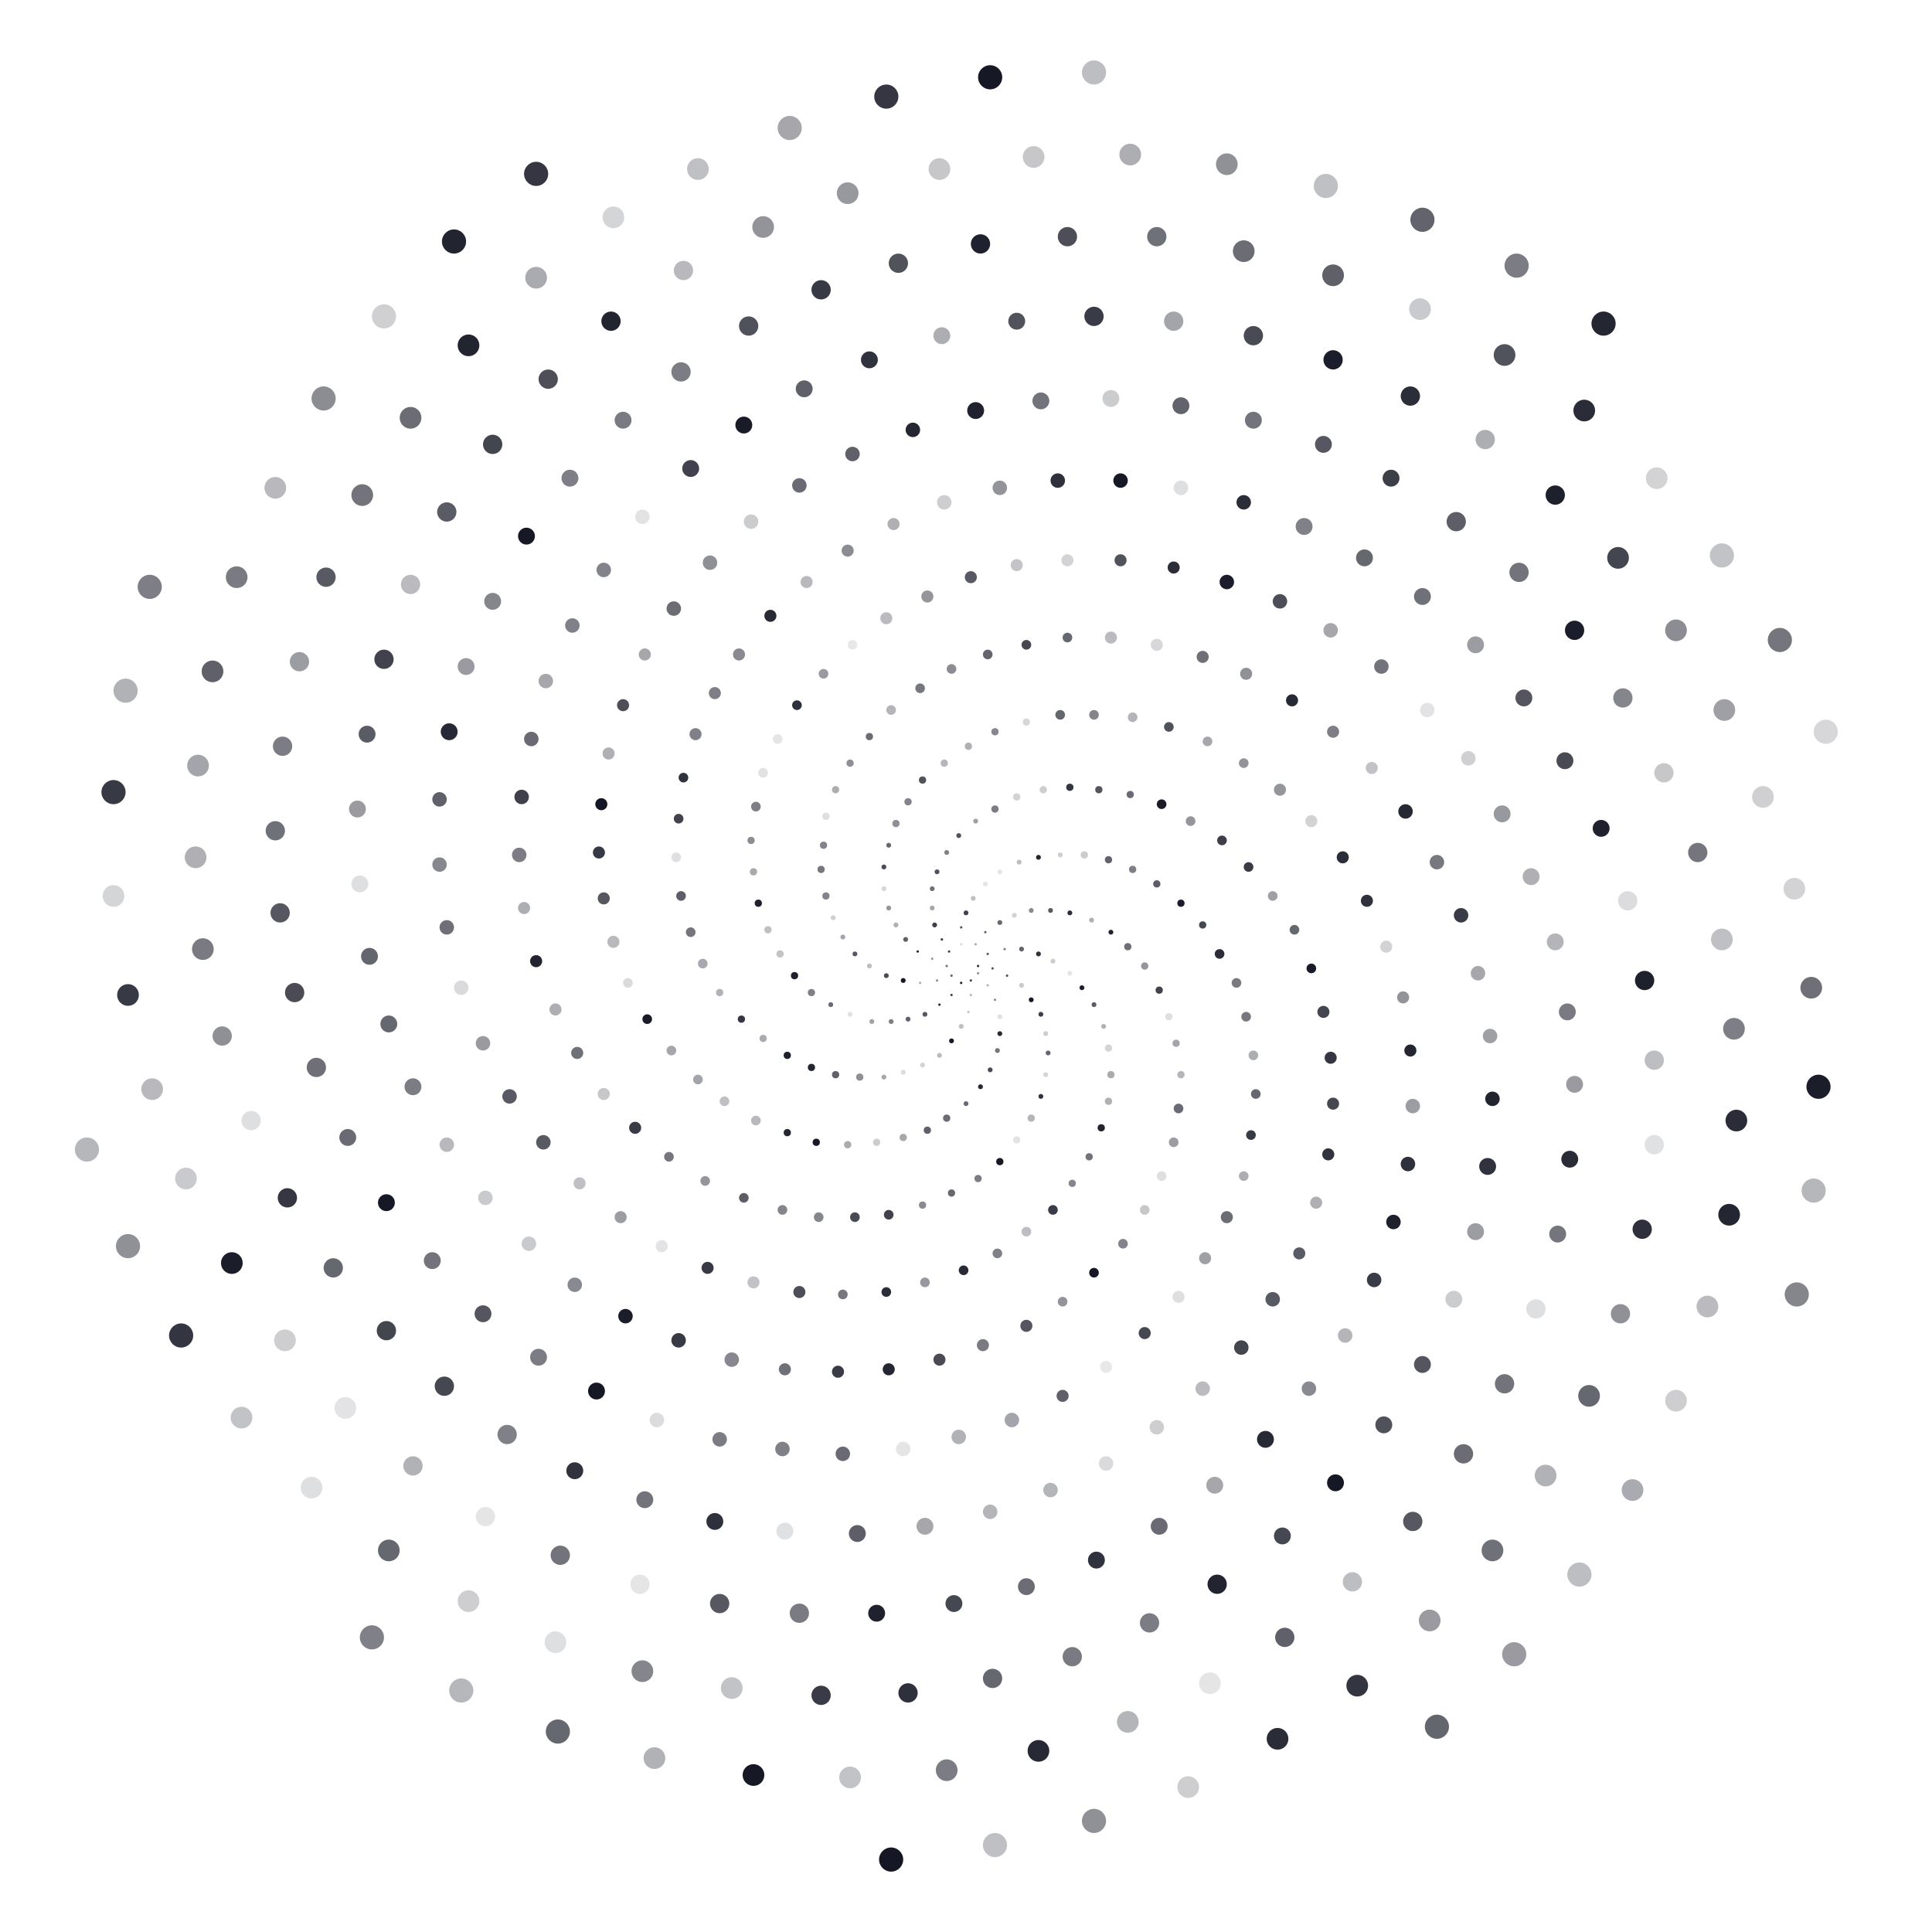<svg xmlns="http://www.w3.org/2000/svg" version="1.1" xmlns:xlink="http://www.w3.org/1999/xlink" xmlns:svgjs="http://svgjs.dev/svgjs" viewBox="0 0 800 800"><g fill="#151724"><circle r="0.5" cx="405" cy="400" opacity="0.88"></circle><circle r="0.5" cx="405" cy="403" opacity="0.46"></circle><circle r="0.5" cx="402" cy="406" opacity="0.80"></circle><circle r="0.5" cx="398" cy="407" opacity="0.96"></circle><circle r="0.5" cx="394" cy="404" opacity="0.67"></circle><circle r="0.5" cx="392" cy="400" opacity="0.59"></circle><circle r="0.5" cx="393" cy="394" opacity="0.79"></circle><circle r="0.5" cx="398" cy="391" opacity="0.16"></circle><circle r="0.5" cx="404" cy="391" opacity="0.36"></circle><circle r="0.5" cx="409" cy="395" opacity="0.72"></circle><circle r="0.5" cx="411" cy="401" opacity="0.73"></circle><circle r="0.5" cx="409" cy="408" opacity="0.33"></circle><circle r="0.5" cx="402" cy="412" opacity="0.32"></circle><circle r="0.5" cx="394" cy="412" opacity="0.82"></circle><circle r="0.5" cx="388" cy="406" opacity="0.48"></circle><circle r="0.5" cx="386" cy="397" opacity="0.44"></circle><circle r="0.5" cx="390" cy="389" opacity="0.87"></circle><circle r="0.5" cx="398" cy="384" opacity="0.75"></circle><circle r="0.5" cx="408" cy="386" opacity="0.67"></circle><circle r="0.5" cx="416" cy="393" opacity="0.57"></circle><circle r="0.5" cx="417" cy="404" opacity="0.74"></circle><circle r="0.5" cx="412" cy="414" opacity="0.49"></circle><circle r="0.5" cx="401" cy="419" opacity="0.25"></circle><circle r="0.5" cx="389" cy="416" opacity="0.93"></circle><circle r="0.5" cx="381" cy="407" opacity="0.36"></circle><circle r="0.5" cx="380" cy="394" opacity="0.94"></circle><circle r="1" cx="387" cy="383" opacity="0.82"></circle><circle r="1" cx="400" cy="378" opacity="0.81"></circle><circle r="1" cx="414" cy="382" opacity="0.65"></circle><circle r="1" cx="423" cy="393" opacity="0.67"></circle><circle r="1" cx="423" cy="408" opacity="0.23"></circle><circle r="1" cx="414" cy="421" opacity="0.13"></circle><circle r="1" cx="398" cy="425" opacity="0.27"></circle><circle r="1" cx="383" cy="420" opacity="0.72"></circle><circle r="1" cx="374" cy="406" opacity="1.00"></circle><circle r="1" cx="375" cy="389" opacity="0.68"></circle><circle r="1" cx="386" cy="376" opacity="0.38"></circle><circle r="1" cx="403" cy="372" opacity="0.27"></circle><circle r="1" cx="420" cy="379" opacity="0.19"></circle><circle r="1" cx="430" cy="395" opacity="0.88"></circle><circle r="1" cx="427" cy="414" opacity="0.99"></circle><circle r="1" cx="414" cy="428" opacity="0.92"></circle><circle r="1" cx="394" cy="431" opacity="0.99"></circle><circle r="1" cx="376" cy="422" opacity="0.68"></circle><circle r="1" cx="367" cy="404" opacity="0.77"></circle><circle r="1" cx="371" cy="383" opacity="0.34"></circle><circle r="1" cx="386" cy="368" opacity="0.61"></circle><circle r="1" cx="408" cy="366" opacity="0.11"></circle><circle r="1" cx="427" cy="377" opacity="0.50"></circle><circle r="1" cx="436" cy="398" opacity="0.22"></circle><circle r="1" cx="431" cy="420" opacity="0.83"></circle><circle r="1" cx="413" cy="435" opacity="0.59"></circle><circle r="1" cx="389" cy="437" opacity="0.29"></circle><circle r="1" cx="369" cy="423" opacity="0.55"></circle><circle r="1" cx="360" cy="400" opacity="0.28"></circle><circle r="1" cx="368" cy="376" opacity="0.45"></circle><circle r="1" cx="388" cy="361" opacity="0.74"></circle><circle r="1" cx="414" cy="361" opacity="0.11"></circle><circle r="1" cx="435" cy="377" opacity="0.71"></circle><circle r="1" cx="443" cy="403" opacity="0.11"></circle><circle r="1" cx="433" cy="428" opacity="0.22"></circle><circle r="1" cx="410" cy="443" opacity="0.77"></circle><circle r="1" cx="382" cy="441" opacity="0.19"></circle><circle r="1" cx="361" cy="423" opacity="0.40"></circle><circle r="1" cx="354" cy="395" opacity="0.72"></circle><circle r="1" cx="366" cy="368" opacity="0.17"></circle><circle r="1" cx="392" cy="353" opacity="0.54"></circle><circle r="1" cx="422" cy="357" opacity="0.28"></circle><circle r="1" cx="443" cy="378" opacity="0.90"></circle><circle r="1" cx="448" cy="409" opacity="0.97"></circle><circle r="1" cx="434" cy="436" opacity="0.66"></circle><circle r="1" cx="406" cy="450" opacity="0.92"></circle><circle r="1" cx="374" cy="444" opacity="0.15"></circle><circle r="1" cx="352" cy="420" opacity="0.13"></circle><circle r="1" cx="349" cy="388" opacity="0.39"></circle><circle r="1" cx="366" cy="359" opacity="0.78"></circle><circle r="1" cx="397" cy="346" opacity="0.75"></circle><circle r="1" cx="430" cy="355" opacity="0.93"></circle><circle r="1" cx="452" cy="381" opacity="0.34"></circle><circle r="1" cx="453" cy="416" opacity="0.70"></circle><circle r="1" cx="433" cy="445" opacity="0.18"></circle><circle r="1" cx="400" cy="457" opacity="0.64"></circle><circle r="1" cx="366" cy="446" opacity="0.38"></circle><circle r="1" cx="344" cy="416" opacity="0.64"></circle><circle r="1" cx="345" cy="380" opacity="0.21"></circle><circle r="1" cx="368" cy="350" opacity="0.65"></circle><circle r="1" cx="404" cy="340" opacity="0.41"></circle><circle r="1" cx="439" cy="354" opacity="0.21"></circle><circle r="1" cx="460" cy="386" opacity="0.94"></circle><circle r="1" cx="457" cy="425" opacity="0.33"></circle><circle r="1" cx="431" cy="454" opacity="0.88"></circle><circle r="1.5" cx="392" cy="463" opacity="0.63"></circle><circle r="1.5" cx="356" cy="446" opacity="0.48"></circle><circle r="1.5" cx="336" cy="411" opacity="0.54"></circle><circle r="1.5" cx="342" cy="371" opacity="0.53"></circle><circle r="1.5" cx="371" cy="341" opacity="0.48"></circle><circle r="1.5" cx="412" cy="335" opacity="0.56"></circle><circle r="1.5" cx="449" cy="354" opacity="0.22"></circle><circle r="1.5" cx="467" cy="392" opacity="0.62"></circle><circle r="1.5" cx="459" cy="434" opacity="0.18"></circle><circle r="1.5" cx="427" cy="463" opacity="0.32"></circle><circle r="1.5" cx="384" cy="468" opacity="0.68"></circle><circle r="1.5" cx="346" cy="445" opacity="0.68"></circle><circle r="1.5" cx="329" cy="404" opacity="0.96"></circle><circle r="1.5" cx="340" cy="360" opacity="0.58"></circle><circle r="1.5" cx="376" cy="332" opacity="0.53"></circle><circle r="1.5" cx="421" cy="330" opacity="0.19"></circle><circle r="1.5" cx="459" cy="356" opacity="0.67"></circle><circle r="1.5" cx="474" cy="400" opacity="0.45"></circle><circle r="1.5" cx="460" cy="445" opacity="0.36"></circle><circle r="1.5" cx="421" cy="472" opacity="0.12"></circle><circle r="1.5" cx="374" cy="471" opacity="0.38"></circle><circle r="1.5" cx="336" cy="442" opacity="0.93"></circle><circle r="1.5" cx="323" cy="395" opacity="0.25"></circle><circle r="1.5" cx="341" cy="350" opacity="0.53"></circle><circle r="1.5" cx="382" cy="323" opacity="0.74"></circle><circle r="1.5" cx="432" cy="327" opacity="0.21"></circle><circle r="1.5" cx="469" cy="360" opacity="0.55"></circle><circle r="1.5" cx="480" cy="410" opacity="0.81"></circle><circle r="1.5" cx="459" cy="456" opacity="0.34"></circle><circle r="1.5" cx="414" cy="481" opacity="0.99"></circle><circle r="1.5" cx="363" cy="473" opacity="0.22"></circle><circle r="1.5" cx="326" cy="437" opacity="0.96"></circle><circle r="1.5" cx="318" cy="385" opacity="0.27"></circle><circle r="1.5" cx="342" cy="338" opacity="0.14"></circle><circle r="1.5" cx="391" cy="316" opacity="0.31"></circle><circle r="1.5" cx="443" cy="326" opacity="0.87"></circle><circle r="1.5" cx="479" cy="366" opacity="0.69"></circle><circle r="1.5" cx="484" cy="421" opacity="0.14"></circle><circle r="1.5" cx="456" cy="467" opacity="0.94"></circle><circle r="1.5" cx="405" cy="488" opacity="0.56"></circle><circle r="1.5" cx="351" cy="474" opacity="0.36"></circle><circle r="1.5" cx="316" cy="430" opacity="0.36"></circle><circle r="1.5" cx="314" cy="374" opacity="0.96"></circle><circle r="1.5" cx="346" cy="327" opacity="0.35"></circle><circle r="1.5" cx="401" cy="309" opacity="0.34"></circle><circle r="1.5" cx="455" cy="327" opacity="0.73"></circle><circle r="1.5" cx="489" cy="374" opacity="0.97"></circle><circle r="1.5" cx="487" cy="432" opacity="0.39"></circle><circle r="1.5" cx="451" cy="479" opacity="0.60"></circle><circle r="1.5" cx="394" cy="494" opacity="0.65"></circle><circle r="1.5" cx="338" cy="473" opacity="0.99"></circle><circle r="1.5" cx="307" cy="422" opacity="0.86"></circle><circle r="1.5" cx="312" cy="361" opacity="0.37"></circle><circle r="1.5" cx="352" cy="316" opacity="0.48"></circle><circle r="1.5" cx="412" cy="303" opacity="0.51"></circle><circle r="1.5" cx="468" cy="329" opacity="0.64"></circle><circle r="1.5" cx="498" cy="383" opacity="0.79"></circle><circle r="1.5" cx="489" cy="445" opacity="0.32"></circle><circle r="1.5" cx="444" cy="490" opacity="0.52"></circle><circle r="1.5" cx="382" cy="499" opacity="0.50"></circle><circle r="1.5" cx="326" cy="469" opacity="0.93"></circle><circle r="1.5" cx="298" cy="411" opacity="0.33"></circle><circle r="1.5" cx="311" cy="348" opacity="0.49"></circle><circle r="1.5" cx="360" cy="305" opacity="0.63"></circle><circle r="1.5" cx="425" cy="299" opacity="0.17"></circle><circle r="2" cx="481" cy="333" opacity="0.98"></circle><circle r="2" cx="505" cy="395" opacity="0.90"></circle><circle r="2" cx="488" cy="459" opacity="0.64"></circle><circle r="2" cx="436" cy="501" opacity="0.84"></circle><circle r="2" cx="368" cy="503" opacity="0.81"></circle><circle r="2" cx="313" cy="464" opacity="0.30"></circle><circle r="2" cx="291" cy="399" opacity="0.37"></circle><circle r="2" cx="313" cy="334" opacity="0.55"></circle><circle r="2" cx="369" cy="294" opacity="0.32"></circle><circle r="2" cx="439" cy="296" opacity="0.66"></circle><circle r="2" cx="493" cy="340" opacity="0.45"></circle><circle r="2" cx="512" cy="407" opacity="0.57"></circle><circle r="2" cx="486" cy="473" opacity="0.42"></circle><circle r="2" cx="425" cy="510" opacity="0.28"></circle><circle r="2" cx="354" cy="504" opacity="0.78"></circle><circle r="2" cx="300" cy="456" opacity="0.27"></circle><circle r="2" cx="286" cy="386" opacity="0.59"></circle><circle r="2" cx="316" cy="320" opacity="0.13"></circle><circle r="2" cx="381" cy="285" opacity="0.58"></circle><circle r="2" cx="453" cy="296" opacity="0.52"></circle><circle r="2" cx="506" cy="348" opacity="0.83"></circle><circle r="2" cx="516" cy="421" opacity="0.58"></circle><circle r="2" cx="481" cy="487" opacity="0.14"></circle><circle r="2" cx="413" cy="519" opacity="0.54"></circle><circle r="2" cx="339" cy="504" opacity="0.52"></circle><circle r="2" cx="289" cy="447" opacity="0.39"></circle><circle r="2" cx="282" cy="371" opacity="0.69"></circle><circle r="2" cx="322" cy="306" opacity="0.11"></circle><circle r="2" cx="394" cy="277" opacity="0.49"></circle><circle r="2" cx="469" cy="297" opacity="0.32"></circle><circle r="2" cx="517" cy="359" opacity="0.84"></circle><circle r="2" cx="519" cy="437" opacity="0.35"></circle><circle r="2" cx="474" cy="501" opacity="0.24"></circle><circle r="2" cx="399" cy="526" opacity="0.92"></circle><circle r="2" cx="324" cy="501" opacity="0.52"></circle><circle r="2" cx="278" cy="435" opacity="0.38"></circle><circle r="2" cx="280" cy="355" opacity="0.14"></circle><circle r="2" cx="330" cy="292" opacity="0.89"></circle><circle r="2" cx="409" cy="271" opacity="0.66"></circle><circle r="2" cx="484" cy="301" opacity="0.74"></circle><circle r="2" cx="527" cy="371" opacity="0.41"></circle><circle r="2" cx="520" cy="453" opacity="0.65"></circle><circle r="2" cx="465" cy="515" opacity="0.53"></circle><circle r="2" cx="383" cy="531" opacity="0.44"></circle><circle r="2" cx="308" cy="496" opacity="0.69"></circle><circle r="2" cx="268" cy="422" opacity="0.98"></circle><circle r="2" cx="281" cy="339" opacity="0.81"></circle><circle r="2" cx="341" cy="279" opacity="0.43"></circle><circle r="2" cx="425" cy="267" opacity="0.79"></circle><circle r="2" cx="500" cy="307" opacity="0.38"></circle><circle r="2" cx="536" cy="385" opacity="0.65"></circle><circle r="2" cx="518" cy="470" opacity="0.85"></circle><circle r="2" cx="453" cy="527" opacity="0.99"></circle><circle r="2" cx="367" cy="535" opacity="0.90"></circle><circle r="2" cx="292" cy="489" opacity="0.45"></circle><circle r="2" cx="260" cy="407" opacity="0.16"></circle><circle r="2" cx="283" cy="322" opacity="0.88"></circle><circle r="2" cx="353" cy="267" opacity="0.10"></circle><circle r="2" cx="442" cy="264" opacity="0.65"></circle><circle r="2" cx="515" cy="316" opacity="0.46"></circle><circle r="2" cx="543" cy="401" opacity="0.98"></circle><circle r="2" cx="515" cy="487" opacity="0.35"></circle><circle r="2" cx="440" cy="539" opacity="0.46"></circle><circle r="2" cx="349" cy="536" opacity="0.58"></circle><circle r="2" cx="277" cy="479" opacity="0.59"></circle><circle r="2.5" cx="254" cy="390" opacity="0.30"></circle><circle r="2.5" cx="288" cy="304" opacity="0.54"></circle><circle r="2.5" cx="367" cy="256" opacity="0.29"></circle><circle r="2.5" cx="460" cy="264" opacity="0.29"></circle><circle r="2.5" cx="530" cy="327" opacity="0.45"></circle><circle r="2.5" cx="548" cy="419" opacity="0.80"></circle><circle r="2.5" cx="508" cy="504" opacity="0.63"></circle><circle r="2.5" cx="425" cy="549" opacity="0.73"></circle><circle r="2.5" cx="331" cy="535" opacity="0.76"></circle><circle r="2.5" cx="263" cy="467" opacity="0.84"></circle><circle r="2.5" cx="250" cy="372" opacity="0.72"></circle><circle r="2.5" cx="296" cy="287" opacity="0.55"></circle><circle r="2.5" cx="384" cy="247" opacity="0.45"></circle><circle r="2.5" cx="479" cy="267" opacity="0.17"></circle><circle r="2.5" cx="543" cy="340" opacity="0.19"></circle><circle r="2.5" cx="551" cy="438" opacity="0.86"></circle><circle r="2.5" cx="499" cy="521" opacity="0.41"></circle><circle r="2.5" cx="407" cy="557" opacity="0.57"></circle><circle r="2.5" cx="312" cy="531" opacity="0.26"></circle><circle r="2.5" cx="250" cy="453" opacity="0.24"></circle><circle r="2.5" cx="248" cy="353" opacity="0.85"></circle><circle r="2.5" cx="306" cy="271" opacity="0.50"></circle><circle r="2.5" cx="402" cy="239" opacity="0.71"></circle><circle r="2.5" cx="498" cy="272" opacity="0.62"></circle><circle r="2.5" cx="556" cy="355" opacity="0.90"></circle><circle r="2.5" cx="552" cy="457" opacity="0.79"></circle><circle r="2.5" cx="488" cy="537" opacity="0.14"></circle><circle r="2.5" cx="389" cy="563" opacity="0.77"></circle><circle r="2.5" cx="293" cy="525" opacity="0.85"></circle><circle r="2.5" cx="239" cy="436" opacity="0.61"></circle><circle r="2.5" cx="249" cy="333" opacity="1.00"></circle><circle r="2.5" cx="319" cy="255" opacity="0.92"></circle><circle r="2.5" cx="421" cy="234" opacity="0.25"></circle><circle r="2.5" cx="516" cy="279" opacity="0.47"></circle><circle r="2.5" cx="566" cy="373" opacity="0.89"></circle><circle r="2.5" cx="550" cy="478" opacity="0.88"></circle><circle r="2.5" cx="474" cy="552" opacity="0.79"></circle><circle r="2.5" cx="368" cy="567" opacity="0.93"></circle><circle r="2.5" cx="274" cy="516" opacity="0.12"></circle><circle r="2.5" cx="230" cy="418" opacity="0.35"></circle><circle r="2.5" cx="252" cy="312" opacity="0.34"></circle><circle r="2.5" cx="334" cy="241" opacity="0.30"></circle><circle r="2.5" cx="442" cy="232" opacity="0.19"></circle><circle r="2.5" cx="535" cy="290" opacity="0.92"></circle><circle r="2.5" cx="574" cy="392" opacity="0.19"></circle><circle r="2.5" cx="545" cy="498" opacity="0.34"></circle><circle r="2.5" cx="458" cy="566" opacity="0.10"></circle><circle r="2.5" cx="347" cy="568" opacity="0.84"></circle><circle r="2.5" cx="257" cy="504" opacity="0.42"></circle><circle r="2.5" cx="222" cy="398" opacity="0.94"></circle><circle r="2.5" cx="258" cy="292" opacity="0.76"></circle><circle r="2.5" cx="351" cy="228" opacity="0.49"></circle><circle r="2.5" cx="464" cy="232" opacity="0.74"></circle><circle r="2.5" cx="552" cy="303" opacity="0.55"></circle><circle r="2.5" cx="581" cy="413" opacity="0.46"></circle><circle r="2.5" cx="538" cy="519" opacity="0.70"></circle><circle r="2.5" cx="440" cy="578" opacity="0.68"></circle><circle r="2.5" cx="325" cy="567" opacity="0.61"></circle><circle r="2.5" cx="240" cy="490" opacity="0.27"></circle><circle r="2.5" cx="217" cy="376" opacity="0.35"></circle><circle r="2.5" cx="267" cy="271" opacity="0.38"></circle><circle r="2.5" cx="370" cy="217" opacity="0.34"></circle><circle r="2.5" cx="486" cy="235" opacity="0.90"></circle><circle r="2.5" cx="568" cy="318" opacity="0.26"></circle><circle r="2.5" cx="584" cy="435" opacity="0.93"></circle><circle r="3" cx="527" cy="538" opacity="0.71"></circle><circle r="3" cx="419" cy="588" opacity="0.39"></circle><circle r="3" cx="303" cy="563" opacity="0.51"></circle><circle r="3" cx="225" cy="473" opacity="0.71"></circle><circle r="3" cx="215" cy="354" opacity="0.56"></circle><circle r="3" cx="279" cy="252" opacity="0.63"></circle><circle r="3" cx="391" cy="208" opacity="0.21"></circle><circle r="3" cx="508" cy="241" opacity="0.97"></circle><circle r="3" cx="582" cy="336" opacity="0.92"></circle><circle r="3" cx="585" cy="458" opacity="0.42"></circle><circle r="3" cx="514" cy="558" opacity="0.80"></circle><circle r="3" cx="397" cy="595" opacity="0.33"></circle><circle r="3" cx="281" cy="555" opacity="0.85"></circle><circle r="3" cx="211" cy="454" opacity="0.71"></circle><circle r="3" cx="216" cy="330" opacity="0.82"></circle><circle r="3" cx="294" cy="233" opacity="0.48"></circle><circle r="3" cx="414" cy="202" opacity="0.46"></circle><circle r="3" cx="530" cy="249" opacity="0.76"></circle><circle r="3" cx="595" cy="357" opacity="0.58"></circle><circle r="3" cx="583" cy="482" opacity="0.89"></circle><circle r="3" cx="498" cy="575" opacity="0.29"></circle><circle r="3" cx="374" cy="600" opacity="0.11"></circle><circle r="3" cx="259" cy="545" opacity="0.97"></circle><circle r="3" cx="200" cy="432" opacity="0.43"></circle><circle r="3" cx="220" cy="306" opacity="0.64"></circle><circle r="3" cx="311" cy="216" opacity="0.22"></circle><circle r="3" cx="438" cy="199" opacity="0.89"></circle><circle r="3" cx="551" cy="261" opacity="0.38"></circle><circle r="3" cx="605" cy="379" opacity="0.84"></circle><circle r="3" cx="577" cy="506" opacity="0.96"></circle><circle r="3" cx="479" cy="591" opacity="0.21"></circle><circle r="3" cx="349" cy="602" opacity="0.64"></circle><circle r="3" cx="238" cy="532" opacity="0.50"></circle><circle r="3" cx="191" cy="409" opacity="0.16"></circle><circle r="3" cx="226" cy="282" opacity="0.38"></circle><circle r="3" cx="331" cy="201" opacity="0.64"></circle><circle r="3" cx="464" cy="199" opacity="0.99"></circle><circle r="3" cx="572" cy="276" opacity="0.60"></circle><circle r="3" cx="612" cy="403" opacity="0.38"></circle><circle r="3" cx="569" cy="530" opacity="0.84"></circle><circle r="3" cx="458" cy="606" opacity="0.16"></circle><circle r="3" cx="324" cy="600" opacity="0.54"></circle><circle r="3" cx="219" cy="515" opacity="0.23"></circle><circle r="3" cx="185" cy="384" opacity="0.62"></circle><circle r="3" cx="237" cy="259" opacity="0.54"></circle><circle r="3" cx="353" cy="188" opacity="0.68"></circle><circle r="3" cx="489" cy="202" opacity="0.14"></circle><circle r="3" cx="591" cy="294" opacity="0.12"></circle><circle r="3" cx="617" cy="429" opacity="0.41"></circle><circle r="3" cx="557" cy="553" opacity="0.32"></circle><circle r="3" cx="435" cy="617" opacity="0.32"></circle><circle r="3" cx="298" cy="596" opacity="0.56"></circle><circle r="3" cx="201" cy="496" opacity="0.23"></circle><circle r="3" cx="182" cy="358" opacity="0.51"></circle><circle r="3" cx="250" cy="236" opacity="0.53"></circle><circle r="3" cx="378" cy="178" opacity="0.93"></circle><circle r="3" cx="515" cy="208" opacity="0.90"></circle><circle r="3" cx="608" cy="314" opacity="0.20"></circle><circle r="3" cx="618" cy="455" opacity="0.94"></circle><circle r="3" cx="542" cy="575" opacity="0.50"></circle><circle r="3" cx="410" cy="626" opacity="0.32"></circle><circle r="3" cx="272" cy="588" opacity="0.15"></circle><circle r="3" cx="185" cy="474" opacity="0.30"></circle><circle r="3" cx="182" cy="331" opacity="0.68"></circle><circle r="3" cx="266" cy="214" opacity="0.12"></circle><circle r="3.5" cx="404" cy="170" opacity="0.95"></circle><circle r="3.5" cx="540" cy="218" opacity="0.54"></circle><circle r="3.5" cx="622" cy="337" opacity="0.44"></circle><circle r="3.5" cx="616" cy="483" opacity="0.88"></circle><circle r="3.5" cx="524" cy="596" opacity="0.92"></circle><circle r="3.5" cx="383" cy="632" opacity="0.38"></circle><circle r="3.5" cx="247" cy="576" opacity="1.00"></circle><circle r="3.5" cx="171" cy="450" opacity="0.56"></circle><circle r="3.5" cx="186" cy="303" opacity="0.92"></circle><circle r="3.5" cx="286" cy="194" opacity="0.81"></circle><circle r="3.5" cx="431" cy="166" opacity="0.60"></circle><circle r="3.5" cx="565" cy="231" opacity="0.65"></circle><circle r="3.5" cx="634" cy="363" opacity="0.34"></circle><circle r="3.5" cx="611" cy="510" opacity="0.42"></circle><circle r="3.5" cx="503" cy="615" opacity="0.38"></circle><circle r="3.5" cx="355" cy="635" opacity="0.69"></circle><circle r="3.5" cx="223" cy="562" opacity="0.56"></circle><circle r="3.5" cx="161" cy="424" opacity="0.65"></circle><circle r="3.5" cx="193" cy="276" opacity="0.43"></circle><circle r="3.5" cx="308" cy="176" opacity="0.98"></circle><circle r="3.5" cx="460" cy="165" opacity="0.22"></circle><circle r="3.5" cx="589" cy="247" opacity="0.61"></circle><circle r="3.5" cx="644" cy="390" opacity="0.32"></circle><circle r="3.5" cx="602" cy="538" opacity="0.22"></circle><circle r="3.5" cx="480" cy="632" opacity="0.64"></circle><circle r="3.5" cx="325" cy="634" opacity="0.13"></circle><circle r="3.5" cx="200" cy="544" opacity="0.73"></circle><circle r="3.5" cx="153" cy="396" opacity="0.66"></circle><circle r="3.5" cx="204" cy="249" opacity="0.52"></circle><circle r="3.5" cx="333" cy="161" opacity="0.68"></circle><circle r="3.5" cx="489" cy="168" opacity="0.67"></circle><circle r="3.5" cx="611" cy="267" opacity="0.42"></circle><circle r="3.5" cx="649" cy="419" opacity="0.57"></circle><circle r="3.5" cx="589" cy="565" opacity="0.73"></circle><circle r="3.5" cx="454" cy="646" opacity="0.88"></circle><circle r="3.5" cx="296" cy="630" opacity="0.89"></circle><circle r="3.5" cx="179" cy="522" opacity="0.60"></circle><circle r="3.5" cx="149" cy="366" opacity="0.14"></circle><circle r="3.5" cx="218" cy="222" opacity="0.99"></circle><circle r="3.5" cx="360" cy="149" opacity="0.88"></circle><circle r="3.5" cx="519" cy="174" opacity="0.60"></circle><circle r="3.5" cx="631" cy="289" opacity="0.73"></circle><circle r="3.5" cx="652" cy="449" opacity="0.43"></circle><circle r="3.5" cx="573" cy="590" opacity="0.75"></circle><circle r="3.5" cx="425" cy="657" opacity="0.63"></circle><circle r="3.5" cx="267" cy="621" opacity="0.60"></circle><circle r="3.5" cx="160" cy="498" opacity="0.99"></circle><circle r="3.5" cx="148" cy="335" opacity="0.43"></circle><circle r="3.5" cx="236" cy="198" opacity="0.55"></circle><circle r="3.5" cx="390" cy="139" opacity="0.35"></circle><circle r="3.5" cx="548" cy="184" opacity="0.72"></circle><circle r="3.5" cx="648" cy="315" opacity="0.78"></circle><circle r="3.5" cx="650" cy="480" opacity="0.91"></circle><circle r="3.5" cx="553" cy="614" opacity="0.99"></circle><circle r="3.5" cx="395" cy="664" opacity="0.79"></circle><circle r="3.5" cx="238" cy="609" opacity="0.88"></circle><circle r="3.5" cx="144" cy="471" opacity="0.64"></circle><circle r="3.5" cx="152" cy="304" opacity="0.70"></circle><circle r="3.5" cx="258" cy="174" opacity="0.57"></circle><circle r="3.5" cx="421" cy="133" opacity="0.74"></circle><circle r="3.5" cx="576" cy="198" opacity="0.83"></circle><circle r="3.5" cx="663" cy="343" opacity="0.95"></circle><circle r="3.5" cx="645" cy="511" opacity="0.59"></circle><circle r="3.5" cx="531" cy="636" opacity="0.79"></circle><circle r="3.5" cx="363" cy="668" opacity="0.95"></circle><circle r="4" cx="210" cy="594" opacity="0.54"></circle><circle r="4" cx="131" cy="442" opacity="0.62"></circle><circle r="4" cx="159" cy="273" opacity="0.81"></circle><circle r="4" cx="282" cy="154" opacity="0.56"></circle><circle r="4" cx="453" cy="131" opacity="0.84"></circle><circle r="4" cx="603" cy="216" opacity="0.69"></circle><circle r="4" cx="674" cy="373" opacity="0.15"></circle><circle r="4" cx="636" cy="542" opacity="0.14"></circle><circle r="4" cx="504" cy="656" opacity="0.94"></circle><circle r="4" cx="331" cy="668" opacity="0.57"></circle><circle r="4" cx="184" cy="574" opacity="0.79"></circle><circle r="4" cx="122" cy="411" opacity="0.77"></circle><circle r="4" cx="170" cy="242" opacity="0.29"></circle><circle r="4" cx="310" cy="135" opacity="0.75"></circle><circle r="4" cx="486" cy="133" opacity="0.39"></circle><circle r="4" cx="629" cy="237" opacity="0.60"></circle><circle r="4" cx="681" cy="406" opacity="0.96"></circle><circle r="4" cx="623" cy="573" opacity="0.60"></circle><circle r="4" cx="476" cy="672" opacity="0.56"></circle><circle r="4" cx="298" cy="664" opacity="0.72"></circle><circle r="4" cx="160" cy="551" opacity="0.80"></circle><circle r="4" cx="116" cy="378" opacity="0.72"></circle><circle r="4" cx="185" cy="212" opacity="0.70"></circle><circle r="4" cx="340" cy="120" opacity="0.85"></circle><circle r="4" cx="519" cy="139" opacity="0.78"></circle><circle r="4" cx="652" cy="261" opacity="0.97"></circle><circle r="4" cx="685" cy="439" opacity="0.28"></circle><circle r="4" cx="606" cy="602" opacity="0.63"></circle><circle r="4" cx="444" cy="686" opacity="0.57"></circle><circle r="4" cx="265" cy="656" opacity="0.11"></circle><circle r="4" cx="138" cy="525" opacity="0.65"></circle><circle r="4" cx="114" cy="344" opacity="0.61"></circle><circle r="4" cx="204" cy="184" opacity="0.80"></circle><circle r="4" cx="372" cy="109" opacity="0.74"></circle><circle r="4" cx="552" cy="149" opacity="0.97"></circle><circle r="4" cx="672" cy="289" opacity="0.52"></circle><circle r="4" cx="685" cy="474" opacity="0.13"></circle><circle r="4" cx="585" cy="630" opacity="0.72"></circle><circle r="4" cx="411" cy="695" opacity="0.65"></circle><circle r="4" cx="232" cy="644" opacity="0.60"></circle><circle r="4" cx="119" cy="496" opacity="0.86"></circle><circle r="4" cx="117" cy="309" opacity="0.56"></circle><circle r="4" cx="227" cy="157" opacity="0.76"></circle><circle r="4" cx="406" cy="101" opacity="0.95"></circle><circle r="4" cx="584" cy="164" opacity="0.90"></circle><circle r="4" cx="689" cy="320" opacity="0.24"></circle><circle r="4" cx="680" cy="509" opacity="0.89"></circle><circle r="4" cx="560" cy="655" opacity="0.28"></circle><circle r="4" cx="376" cy="701" opacity="0.89"></circle><circle r="4" cx="201" cy="628" opacity="0.11"></circle><circle r="4" cx="104" cy="464" opacity="0.14"></circle><circle r="4" cx="124" cy="274" opacity="0.42"></circle><circle r="4" cx="253" cy="133" opacity="0.94"></circle><circle r="4" cx="442" cy="98" opacity="0.76"></circle><circle r="4" cx="615" cy="182" opacity="0.35"></circle><circle r="4" cx="703" cy="353" opacity="0.59"></circle><circle r="4" cx="671" cy="544" opacity="0.47"></circle><circle r="4" cx="532" cy="678" opacity="0.68"></circle><circle r="4" cx="340" cy="702" opacity="0.84"></circle><circle r="4" cx="171" cy="607" opacity="0.33"></circle><circle r="4" cx="92" cy="429" opacity="0.48"></circle><circle r="4" cx="135" cy="239" opacity="0.71"></circle><circle r="4" cx="283" cy="112" opacity="0.30"></circle><circle r="4" cx="479" cy="98" opacity="0.61"></circle><circle r="4" cx="644" cy="205" opacity="0.96"></circle><circle r="4.5" cx="713" cy="389" opacity="0.27"></circle><circle r="4.5" cx="658" cy="578" opacity="0.65"></circle><circle r="4.5" cx="501" cy="697" opacity="0.11"></circle><circle r="4.5" cx="303" cy="699" opacity="0.26"></circle><circle r="4.5" cx="143" cy="583" opacity="0.12"></circle><circle r="4.5" cx="84" cy="393" opacity="0.57"></circle><circle r="4.5" cx="150" cy="205" opacity="0.60"></circle><circle r="4.5" cx="316" cy="94" opacity="0.46"></circle><circle r="4.5" cx="515" cy="104" opacity="0.63"></circle><circle r="4.5" cx="670" cy="231" opacity="0.80"></circle><circle r="4.5" cx="718" cy="426" opacity="0.55"></circle><circle r="4.5" cx="640" cy="611" opacity="0.33"></circle><circle r="4.5" cx="467" cy="713" opacity="0.32"></circle><circle r="4.5" cx="266" cy="692" opacity="0.52"></circle><circle r="4.5" cx="118" cy="555" opacity="0.21"></circle><circle r="4.5" cx="81" cy="355" opacity="0.34"></circle><circle r="4.5" cx="170" cy="173" opacity="0.63"></circle><circle r="4.5" cx="351" cy="80" opacity="0.44"></circle><circle r="4.5" cx="552" cy="114" opacity="0.68"></circle><circle r="4.5" cx="694" cy="261" opacity="0.49"></circle><circle r="4.5" cx="719" cy="464" opacity="0.91"></circle><circle r="4.5" cx="618" cy="642" opacity="0.61"></circle><circle r="4.5" cx="430" cy="725" opacity="0.92"></circle><circle r="4.5" cx="230" cy="680" opacity="0.14"></circle><circle r="4.5" cx="96" cy="523" opacity="0.97"></circle><circle r="4.5" cx="82" cy="317" opacity="0.39"></circle><circle r="4.5" cx="194" cy="143" opacity="0.94"></circle><circle r="4.5" cx="389" cy="70" opacity="0.24"></circle><circle r="4.5" cx="588" cy="128" opacity="0.23"></circle><circle r="4.5" cx="714" cy="294" opacity="0.41"></circle><circle r="4.5" cx="716" cy="503" opacity="0.93"></circle><circle r="4.5" cx="592" cy="671" opacity="0.43"></circle><circle r="4.5" cx="392" cy="733" opacity="0.56"></circle><circle r="4.5" cx="194" cy="663" opacity="0.21"></circle><circle r="4.5" cx="77" cy="488" opacity="0.23"></circle><circle r="4.5" cx="88" cy="278" opacity="0.68"></circle><circle r="4.5" cx="222" cy="115" opacity="0.36"></circle><circle r="4.5" cx="428" cy="65" opacity="0.24"></circle><circle r="4.5" cx="623" cy="147" opacity="0.74"></circle><circle r="4.5" cx="730" cy="330" opacity="0.20"></circle><circle r="4.5" cx="707" cy="541" opacity="0.29"></circle><circle r="4.5" cx="562" cy="698" opacity="0.87"></circle><circle r="4.5" cx="352" cy="736" opacity="0.26"></circle><circle r="4.5" cx="161" cy="642" opacity="0.65"></circle><circle r="4.5" cx="63" cy="451" opacity="0.30"></circle><circle r="4.5" cx="98" cy="239" opacity="0.57"></circle><circle r="4.5" cx="254" cy="90" opacity="0.18"></circle><circle r="4.5" cx="468" cy="64" opacity="0.35"></circle><circle r="4.5" cx="656" cy="170" opacity="0.91"></circle><circle r="4.5" cx="743" cy="368" opacity="0.19"></circle><circle r="4.5" cx="694" cy="580" opacity="0.21"></circle><circle r="4.5" cx="529" cy="720" opacity="0.91"></circle><circle r="4.5" cx="312" cy="735" opacity="0.99"></circle><circle r="4.5" cx="129" cy="616" opacity="0.14"></circle><circle r="4.5" cx="53" cy="412" opacity="0.85"></circle><circle r="4.5" cx="114" cy="202" opacity="0.30"></circle><circle r="4.5" cx="289" cy="70" opacity="0.27"></circle><circle r="4.5" cx="508" cy="68" opacity="0.47"></circle><circle r="4.5" cx="686" cy="198" opacity="0.19"></circle><circle r="4.5" cx="750" cy="409" opacity="0.62"></circle><circle r="4.5" cx="676" cy="617" opacity="0.36"></circle><circle r="4.5" cx="492" cy="740" opacity="0.21"></circle><circle r="4.5" cx="271" cy="728" opacity="0.33"></circle><circle r="4.5" cx="100" cy="587" opacity="0.26"></circle><circle r="4.5" cx="47" cy="371" opacity="0.18"></circle><circle r="5" cx="134" cy="165" opacity="0.49"></circle><circle r="5" cx="327" cy="53" opacity="0.38"></circle><circle r="5" cx="549" cy="77" opacity="0.27"></circle><circle r="5" cx="713" cy="230" opacity="0.26"></circle><circle r="5" cx="753" cy="450" opacity="0.97"></circle><circle r="5" cx="654" cy="652" opacity="0.28"></circle><circle r="5" cx="453" cy="754" opacity="0.47"></circle><circle r="5" cx="231" cy="717" opacity="0.65"></circle><circle r="5" cx="75" cy="553" opacity="0.87"></circle><circle r="5" cx="47" cy="328" opacity="0.85"></circle><circle r="5" cx="159" cy="131" opacity="0.20"></circle><circle r="5" cx="367" cy="40" opacity="0.86"></circle><circle r="5" cx="589" cy="91" opacity="0.67"></circle><circle r="5" cx="737" cy="265" opacity="0.59"></circle><circle r="5" cx="751" cy="493" opacity="0.31"></circle><circle r="5" cx="627" cy="685" opacity="0.43"></circle><circle r="5" cx="412" cy="764" opacity="0.27"></circle><circle r="5" cx="191" cy="700" opacity="0.31"></circle><circle r="5" cx="53" cy="516" opacity="0.47"></circle><circle r="5" cx="52" cy="286" opacity="0.33"></circle><circle r="5" cx="188" cy="100" opacity="0.94"></circle><circle r="5" cx="410" cy="32" opacity="0.99"></circle><circle r="5" cx="628" cy="110" opacity="0.56"></circle><circle r="5" cx="756" cy="303" opacity="0.17"></circle><circle r="5" cx="744" cy="536" opacity="0.52"></circle><circle r="5" cx="595" cy="715" opacity="0.66"></circle><circle r="5" cx="369" cy="770" opacity="1.00"></circle><circle r="5" cx="154" cy="678" opacity="0.54"></circle><circle r="5" cx="36" cy="476" opacity="0.31"></circle><circle r="5" cx="62" cy="243" opacity="0.55"></circle><circle r="5" cx="222" cy="72" opacity="0.86"></circle><circle r="5" cx="453" cy="30" opacity="0.28"></circle><circle r="5" cx="664" cy="134" opacity="0.93"></circle></g></svg>